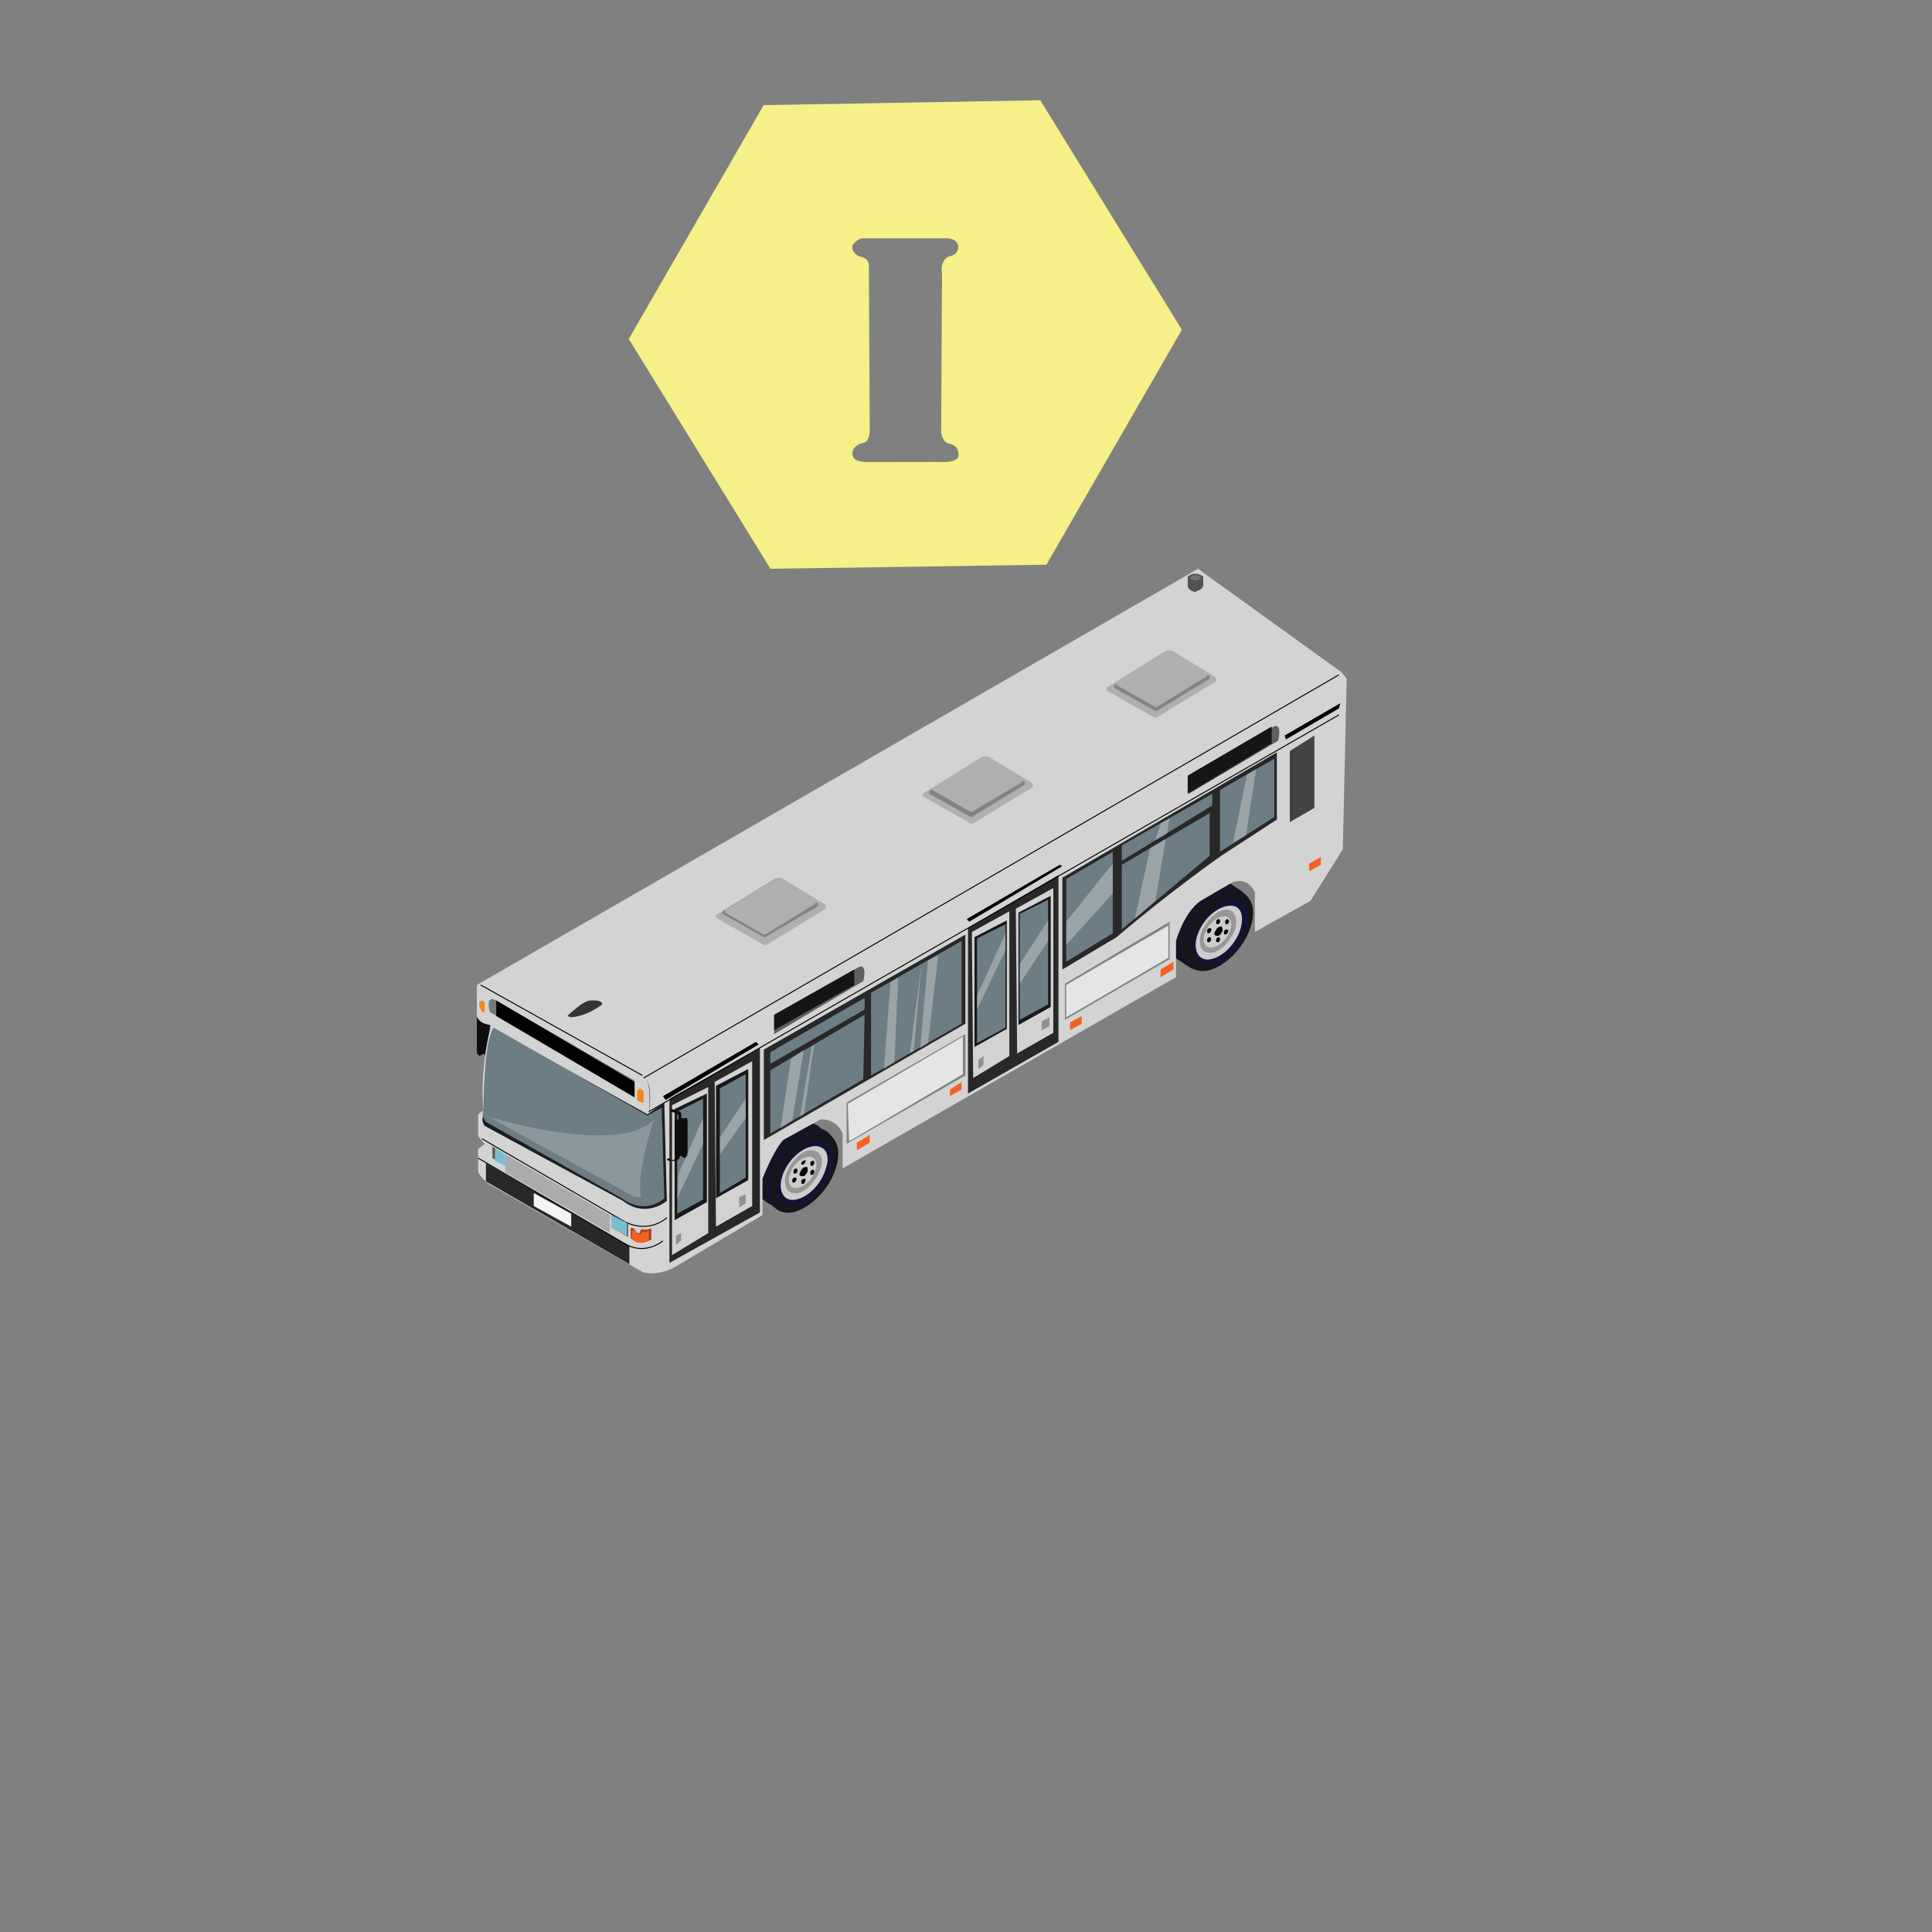 <?xml version="1.0" encoding="utf-8"?>
<!-- Generator: Adobe Illustrator 16.0.0, SVG Export Plug-In . SVG Version: 6.00 Build 0)  -->
<!DOCTYPE svg PUBLIC "-//W3C//DTD SVG 1.1//EN" "http://www.w3.org/Graphics/SVG/1.1/DTD/svg11.dtd">
<svg version="1.1" id="Layer_1" xmlns="http://www.w3.org/2000/svg" xmlns:xlink="http://www.w3.org/1999/xlink" x="0px" y="0px"
	 width="200px" height="200px" viewBox="0 0 200 200" enable-background="new 0 0 200 200" xml:space="preserve">
<rect x="0" y="0" width="200" height="200" fill="#808080" stroke="none"/>
<g id="Tire_Mid">
	<path fill="#16151A" d="M84.419,119.088c-0.669,2.275-2.809,4.418-4.681,4.684c-1.873,0.4-2.944-1.205-2.142-3.479
		c0.803-2.281,2.811-4.42,4.683-4.684C84.019,115.344,85.088,116.949,84.419,119.088z"/>
	<path fill="#131433" d="M84.686,119.494c-0.669,2.271-2.809,4.414-4.683,4.678c-1.873,0.402-2.809-1.203-2.14-3.479
		c0.668-2.275,2.809-4.418,4.681-4.684C84.419,115.613,85.355,117.215,84.686,119.494z"/>
	<path fill="#16151A" d="M85.355,119.758c-0.669,2.275-2.809,4.414-4.681,4.684c-1.874,0.4-2.944-1.203-2.141-3.479
		c0.669-2.275,2.81-4.418,4.683-4.688C84.955,116.01,86.024,117.486,85.355,119.758z"/>
	<path fill="#131433" d="M85.624,120.023c-0.669,2.275-2.81,4.418-4.683,4.688c-1.872,0.4-2.811-1.205-2.141-3.484
		c0.669-2.275,2.81-4.41,4.681-4.678C85.355,116.279,86.293,117.885,85.624,120.023z"/>
	<path fill="#16151A" d="M86.16,120.293c-0.669,2.273-2.81,4.418-4.683,4.682c-1.874,0.402-2.943-1.203-2.141-3.479
		c0.667-2.275,2.808-4.414,4.681-4.68C85.891,116.549,86.83,118.018,86.16,120.293z"/>
	<path fill="#131433" d="M86.427,120.561c-0.667,2.275-2.81,4.414-4.681,4.684c-1.874,0.4-2.81-1.203-2.141-3.479
		c0.669-2.271,2.811-4.42,4.683-4.684C86.16,116.816,87.097,118.418,86.427,120.561z"/>
	<path fill="#16151A" d="M86.56,120.826c-0.669,2.275-2.676,4.285-4.549,4.688c-1.872,0.268-2.808-1.205-2.139-3.48
		c0.669-2.277,2.677-4.281,4.547-4.688C86.293,116.949,87.23,118.551,86.56,120.826z"/>
	<path fill="#131433" d="M86.16,120.963c-0.536,1.873-2.274,3.611-3.746,3.879c-1.473,0.27-2.275-1.07-1.74-2.945
		c0.534-1.873,2.273-3.607,3.745-3.879C85.891,117.885,86.693,119.088,86.16,120.963z"/>
	<path fill="#CECCCC" d="M85.491,120.963c-0.402,1.473-1.741,2.949-3.077,3.213c-1.206,0.27-1.875-0.801-1.473-2.275
		c0.402-1.467,1.739-2.941,3.078-3.213C85.357,118.418,86.024,119.494,85.491,120.963z"/>
	<path fill="#989798" d="M84.955,120.963c-0.4,1.203-1.472,2.412-2.409,2.543c-1.069,0.135-1.472-0.67-1.203-1.873
		c0.4-1.209,1.471-2.412,2.406-2.545C84.822,118.955,85.355,119.758,84.955,120.963z"/>
	<path fill="#CECCCC" d="M84.419,121.094c-0.267,0.939-1.069,1.742-1.873,1.871c-0.669,0.137-1.069-0.529-0.803-1.332
		c0.265-0.939,1.067-1.742,1.873-1.875C84.286,119.621,84.686,120.293,84.419,121.094z"/>
	<g id="Tire_Mid_Hole">
		<path fill="#020202" d="M83.617,121.227c-0.133,0.27-0.267,0.539-0.536,0.539c-0.27,0-0.4-0.133-0.267-0.398
			c0.133-0.268,0.267-0.537,0.536-0.537C83.617,120.693,83.617,120.963,83.617,121.227z"/>
		<path fill="#020202" d="M83.35,120.293c0,0.131-0.134,0.268-0.267,0.268s-0.133,0-0.133-0.137c0-0.131,0.133-0.26,0.267-0.26
			C83.35,120.023,83.483,120.164,83.35,120.293z"/>
		<path fill="#020202" d="M84.286,120.424c0,0.137-0.134,0.27-0.267,0.27s-0.133-0.133-0.133-0.27c0-0.131,0.133-0.26,0.267-0.26
			C84.286,120.164,84.286,120.293,84.286,120.424z"/>
		<path fill="#020202" d="M84.286,121.363c0,0.137-0.134,0.27-0.267,0.27s-0.133-0.137-0.133-0.27c0-0.137,0.133-0.27,0.267-0.27
			C84.286,121.094,84.286,121.227,84.286,121.363z"/>
		<path fill="#020202" d="M83.35,122.299c0,0.133-0.134,0.268-0.267,0.268s-0.133-0.133-0.133-0.268
			c0-0.137,0.133-0.266,0.267-0.266C83.35,122.033,83.483,122.033,83.35,122.299z"/>
		<path fill="#020202" d="M82.414,122.166c0,0.133-0.137,0.27-0.27,0.27s-0.133-0.137-0.133-0.27s0.133-0.27,0.267-0.27
			C82.414,121.896,82.546,122.033,82.414,122.166z"/>
		<path fill="#020202" d="M82.546,121.227c0,0.137-0.132,0.27-0.269,0.27c-0.133,0-0.133-0.133-0.133-0.27
			c0-0.133,0.133-0.264,0.27-0.264C82.546,120.963,82.546,121.094,82.546,121.227z"/>
	</g>
	
		<animateTransform  type="translate" fill="remove" attributeType="XML" accumulate="none" repeatCount="indefinite" additive="replace" begin="0s" values="0,0;0.1,0.1;0,0" restart="always" calcMode="linear" dur="1" attributeName="transform">
		</animateTransform>
</g>
<g id="Tire_Mid_1_">
	<path fill="#16151A" d="M127.233,94.206c-0.668,2.274-2.809,4.414-4.683,4.681c-1.875,0.4-2.943-1.201-2.146-3.478
		c0.668-2.275,2.812-4.414,4.689-4.681C126.965,90.458,127.901,91.93,127.233,94.206z"/>
	<path fill="#131433" d="M127.637,94.472c-0.668,2.274-2.815,4.414-4.686,4.682c-1.874,0.399-2.811-1.207-2.141-3.479
		c0.664-2.275,2.812-4.414,4.681-4.681C127.37,90.728,128.307,92.331,127.637,94.472z"/>
	<path fill="#16151A" d="M128.168,94.875c-0.666,2.274-2.805,4.414-4.681,4.682c-1.874,0.399-2.945-1.203-2.141-3.479
		c0.666-2.275,2.811-4.415,4.685-4.681C127.901,90.994,128.975,92.599,128.168,94.875z"/>
	<path fill="#131433" d="M128.569,95.142c-0.668,2.274-2.807,4.415-4.683,4.68c-1.87,0.4-2.81-1.202-2.139-3.478
		c0.664-2.274,2.807-4.414,4.683-4.681C128.307,91.263,129.239,92.864,128.569,95.142z"/>
	<path fill="#16151A" d="M128.975,95.408c-0.664,2.277-2.813,4.414-4.685,4.685c-1.874,0.398-2.943-1.207-2.146-3.48
		c0.671-2.274,2.815-4.417,4.686-4.683C128.71,91.53,129.773,93.133,128.975,95.408z"/>
	<path fill="#131433" d="M129.376,95.677c-0.666,2.271-2.811,4.416-4.685,4.684c-1.872,0.399-2.81-1.205-2.141-3.479
		c0.666-2.274,2.813-4.416,4.683-4.683C129.105,91.932,130.042,93.4,129.376,95.677z"/>
	<path fill="#16151A" d="M129.509,95.811c-0.668,2.275-2.675,4.283-4.545,4.681c-1.876,0.266-2.811-1.205-2.145-3.479
		c0.668-2.274,2.681-4.28,4.551-4.683C129.239,92.063,130.177,93.668,129.509,95.811z"/>
	<path fill="#131433" d="M129.105,96.078c-0.536,1.871-2.271,3.613-3.746,3.878c-1.473,0.267-2.275-1.071-1.737-2.944
		c0.529-1.872,2.275-3.613,3.748-3.88C128.836,92.864,129.646,94.206,129.105,96.078z"/>
	<path fill="#CECCCC" d="M128.441,96.078c-0.399,1.469-1.742,2.946-3.078,3.211c-1.201,0.268-1.876-0.805-1.473-2.277
		c0.399-1.467,1.737-2.941,3.078-3.209C128.307,93.535,128.836,94.472,128.441,96.078z"/>
	<path fill="#989798" d="M127.901,96.078c-0.399,1.203-1.467,2.408-2.405,2.542c-1.071,0.134-1.473-0.671-1.206-1.873
		c0.401-1.205,1.473-2.41,2.409-2.544C127.637,93.936,128.168,94.875,127.901,96.078z"/>
	<path fill="#CECCCC" d="M127.37,96.211c-0.27,0.936-1.071,1.736-1.874,1.875c-0.671,0.134-1.071-0.539-0.805-1.339
		c0.269-0.936,1.071-1.741,1.874-1.874C127.233,94.739,127.637,95.275,127.37,96.211z"/>
	<g id="Tire_Mid_Hole_1_">
		<path fill="#020202" d="M126.565,96.344c-0.135,0.267-0.267,0.536-0.534,0.536c-0.269,0-0.403-0.133-0.269-0.4
			c0.135-0.267,0.269-0.536,0.536-0.536C126.431,95.811,126.565,95.944,126.565,96.344z"/>
		<path fill="#020202" d="M126.299,95.408c0,0.133-0.137,0.267-0.268,0.267c-0.134,0-0.134-0.134-0.134-0.267
			s0.134-0.267,0.265-0.267C126.299,95.142,126.299,95.275,126.299,95.408z"/>
		<path fill="#020202" d="M127.233,95.408c0,0.133-0.135,0.267-0.269,0.267c-0.135,0-0.135-0.134-0.135-0.267
			s0.135-0.267,0.267-0.267C127.101,95.142,127.233,95.275,127.233,95.408z"/>
		<path fill="#020202" d="M127.101,96.479c0,0.134-0.132,0.267-0.267,0.267s-0.135-0.133-0.135-0.267
			c0-0.133,0.135-0.267,0.27-0.267C127.101,96.211,127.233,96.344,127.101,96.479z"/>
		<path fill="#020202" d="M126.299,97.281c0,0.137-0.137,0.266-0.268,0.266c-0.134,0-0.134-0.131-0.134-0.266
			c0-0.132,0.134-0.265,0.265-0.265C126.299,97.013,126.299,97.149,126.299,97.281z"/>
		<path fill="#020202" d="M125.363,97.281c0,0.137-0.132,0.266-0.269,0.266c-0.133,0-0.133-0.131-0.133-0.266
			c0-0.132,0.133-0.265,0.267-0.265C125.363,97.013,125.363,97.149,125.363,97.281z"/>
		<path fill="#020202" d="M125.363,96.344c0,0.133-0.132,0.267-0.269,0.267c-0.133,0-0.133-0.133-0.133-0.267
			s0.133-0.267,0.267-0.267C125.363,96.078,125.496,96.211,125.363,96.344z"/>
	</g>
	
		<animateTransform  type="translate" fill="remove" attributeType="XML" accumulate="none" repeatCount="indefinite" additive="replace" begin="0s" values="0,0;0.1,0.1;0,0" restart="always" calcMode="linear" dur="1" attributeName="transform">
		</animateTransform>
</g>
<g id="Body">
	<g>
		<g>
			<g>
				<g id="Bus_Body">
					<g>
						<g>
							<path fill="#0D0D0D" d="M51.106,104.508l-0.536,0.133c0,0-0.267,0.139-0.267,0.4v0.266l0.4,0.139v0.133v3.342l-0.134,0.133
								c0,0,0,0.67,0.536,0.4l0.267-0.133l0.133,0.133l-0.133,0.133h-0.4c0,0-0.802,0.135-0.802-0.535l-0.534,0.266l-0.133-0.135
								l-0.134-0.133v-3.609c0,0,0-0.4,0.267-0.268h0.4c0,0-0.133-0.535,0.134-0.668c0,0,0.267-0.135,0.802-0.268
								C51.106,104.375,51.239,104.375,51.106,104.508z"/>
							<path fill="#D3D3D3" d="M139.009,87.917l0.399-17.661l-0.538-0.669l-14.852-10.705l-74.656,43.082v3.215
								c0,0,0.134,0.797,1.473,0.934c0,0-1.203,4.281-0.803,8.83l-0.536,0.4v2.273l0.669,0.799l-0.669,0.537v2.41
								c0,0,0.536,0.934,1.338,1.336l15.655,8.963c0,0,1.203,0.539,3.21-0.398l9.231-5.482v-3.75c0,0,1.069-2.813,2.141-4.018
								l3.88-2.139c0,0,1.605-0.131,2.275,1.465v3.615l34.515-19.801V97.41c0,0,0.803-2.945,2.54-4.149l3.211-1.872
								c0,0,1.477-0.803,2.411,0.934v4.149l5.757-3.213L139.009,87.917z"/>
							<path fill="#515251" d="M124.561,60.623v-0.937c0,0-0.805-0.669-1.609,0v0.937c0,0,0,0.534,0.807,0.669
								C123.756,61.159,124.425,61.159,124.561,60.623z"/>
							<g display="none">
								<path display="inline" fill="#B0AFB0" d="M146.501,64.369v-0.402l-4.416-2.675c0,0-0.536-0.269-0.936,0l-6.021,3.88v0.267
									l4.947,2.81h0.271L146.501,64.369z"/>
								<path display="inline" fill="#848383" d="M145.833,64.1v-0.267l-3.881-2.274c0,0-0.399-0.267-0.803,0l-5.218,3.211v0.267
									l4.279,2.406h0.137L145.833,64.1z"/>
								<path display="inline" fill="#B0AFB0" d="M145.564,63.833v-0.267l-3.612-2.141c0,0-0.399-0.267-0.803,0l-4.951,2.943v0.267
									l4.013,2.273h0.137L145.564,63.833z"/>
							</g>
							<g>
								<path fill="#B0AFB0" d="M125.897,70.525v-0.4l-4.414-2.678c0,0-0.538-0.267-0.938,0l-6.021,3.749v0.267l4.947,2.811h0.269
									L125.897,70.525z"/>
								<path fill="#848383" d="M125.227,70.256v-0.267l-3.88-2.275c0,0-0.401-0.269-0.805,0l-5.215,3.211v0.269l4.28,2.407h0.13
									L125.227,70.256z"/>
								<path fill="#B0AFB0" d="M124.96,69.989v-0.267l-3.613-2.14c0,0-0.401-0.267-0.805,0l-4.95,3.078v0.267l4.016,2.275h0.13
									L124.96,69.989z"/>
							</g>
							<g>
								<path fill="#B0AFB0" d="M106.898,81.494v-0.4l-4.416-2.676c0,0-0.536-0.267-0.936,0l-6.019,3.747v0.267l4.948,2.81h0.269
									L106.898,81.494z"/>
								<path fill="#848383" d="M106.096,81.227v-0.269l-3.883-2.272c0,0-0.4-0.267-0.807,0l-5.214,3.209v0.267l4.28,2.408h0.134
									L106.096,81.227z"/>
								<path fill="#B0AFB0" d="M105.826,80.958v-0.265l-3.613-2.141c0,0-0.4-0.269-0.807,0l-4.947,3.076v0.133l4.013,2.274h0.136
									L105.826,80.958z"/>
							</g>
							<g>
								<path fill="#B0AFB0" d="M85.491,94.07v-0.401l-4.414-2.674c0,0-0.536-0.267-0.936,0l-6.021,3.745v0.267l4.95,2.81h0.267
									L85.491,94.07z"/>
								<path fill="#848383" d="M84.686,93.802v-0.267l-3.88-2.408c0,0-0.4-0.267-0.803,0l-5.216,3.211v0.267l4.281,2.408h0.133
									L84.686,93.802z"/>
								<path fill="#B0AFB0" d="M84.419,93.535v-0.267l-3.612-2.139c0,0-0.4-0.267-0.802,0l-4.95,3.078v0.267l4.014,2.274h0.133
									L84.419,93.535z"/>
							</g>
							<ellipse fill="#727373" cx="123.756" cy="59.82" rx="0.534" ry="0.267"/>
							<path fill="#353535" d="M62.345,103.973c0,0-1.473,1.205-3.211,1.334l-0.402-0.133c0,0,1.605-1.604,2.41-1.604
								C61.141,103.572,62.345,103.438,62.345,103.973z"/>
							<polygon display="none" fill="#282828" points="141.684,89.388 141.684,72.128 132.45,77.481 132.45,94.739 							"/>
							<polygon fill="#282828" points="109.572,107.85 109.572,90.592 100.207,96.078 100.207,113.201 							"/>
							<polygon fill="#282828" points="78.667,125.514 78.667,108.518 69.3,113.738 69.3,130.729 							"/>
							<path fill="#5E5F5F" d="M132.317,76.677c0,0,0.532-2.141-0.67-1.338l-8.56,4.95v1.873L132.317,76.677z"/>
							<path fill="#5E5F5F" d="M89.369,101.563c0,0,0.534-2.141-0.669-1.338l-8.562,4.954v1.871L89.369,101.563z"/>
							<polygon fill="#151515" points="131.647,76.944 131.647,75.206 122.951,80.289 122.951,82.164 							"/>
							<polygon fill="#151515" points="88.433,101.963 88.433,100.358 80.139,105.041 80.139,106.643 							"/>
							<polyline fill="#020202" points="133.12,76.544 132.985,76.142 138.742,72.797 138.605,73.333 							"/>
							<polygon fill="#020202" points="109.975,89.656 100.342,95.408 100.072,95.142 109.705,89.521 							"/>
							<polygon fill="#020202" points="78.534,108.121 68.9,113.871 68.631,113.471 78.264,107.85 							"/>
							<path fill="#787878" d="M50.704,104.775c0,0-0.534-1.875,0.669-1.205l14.316,8.295v1.605L50.704,104.775z"/>
							<polygon fill="#020202" points="65.688,111.998 65.688,113.604 51.373,105.178 51.373,103.572 							"/>
							<polygon fill="#F6851F" points="66.625,112.938 66.225,112.668 65.956,112.938 65.956,113.871 66.358,114.141 
								66.625,114.141 							"/>
							<polygon fill="#F6851F" points="50.17,103.705 50.17,104.775 49.903,104.775 49.634,104.24 49.634,103.705 49.903,103.572 
															"/>
							<polygon fill="#434343" points="136.065,76.142 133.521,77.748 133.521,85.105 136.065,83.633 							"/>
							<path stroke="#000000" stroke-width="0.1" stroke-miterlimit="10" d="M138.605,69.855l-71.98,41.74L138.605,69.855z"/>
							<path stroke="#000000" stroke-width="0.1" stroke-miterlimit="10" d="M138.605,74.003l-71.442,41.073L138.605,74.003z"/>
							<path d="M67.161,115.613c0,0,0.534-3.748-0.536-4.018C66.625,111.596,67.563,111.463,67.161,115.613z"/>
							<g>
								<polygon fill="#D1D2D1" points="73.314,112.531 73.314,127.652 69.569,129.926 69.569,114.404 								"/>
								<polygon fill="#D1D2D1" points="77.865,109.855 77.865,124.842 74.116,126.984 73.983,111.998 								"/>
							</g>
							<g>
								<polygon fill="#D1D2D1" points="104.488,94.339 104.488,109.322 100.744,111.596 100.607,96.479 								"/>
								<polygon fill="#D1D2D1" points="109.039,91.93 109.039,106.916 105.293,109.053 105.158,94.07 								"/>
							</g>
							<g id="Glass_Doors">
								<polygon fill="#191919" points="108.77,92.733 108.77,104.24 105.428,106.111 105.428,94.472 								"/>
								<polygon fill="#191919" points="104.222,95.275 104.222,106.512 100.875,108.385 100.875,97.013 								"/>
								<polygon fill="#191919" points="77.461,110.662 77.461,122.166 74.116,124.041 74.116,112.398 								"/>
								<polygon fill="#191919" points="73.18,113.201 73.18,124.441 69.835,126.314 69.835,114.807 								"/>
								<polygon fill="#6D7D85" points="108.502,93.133 108.502,103.973 105.561,105.576 105.561,94.605 								"/>
								<polygon fill="#6D7D85" points="104.088,95.677 104.088,106.379 101.145,107.982 101.145,97.149 								"/>
								<polygon fill="#6D7D85" points="77.196,111.195 77.196,121.896 74.52,123.506 74.52,112.668 								"/>
								<polygon fill="#6D7D85" points="72.778,113.738 72.778,124.172 70.105,125.645 70.105,115.076 								"/>
								<path stroke="#000000" stroke-width="0.1" stroke-miterlimit="10" d="M66.492,111.328l-16.725-9.363L66.492,111.328z"/>
								<polygon fill="#282828" points="65.153,128.992 65.153,130.865 50.303,122.299 50.303,120.424 								"/>
							</g>
							<path fill="#0D0D0D" d="M69.436,115.076l0.535,0.135c0,0,0.267,0.133,0.267,0.398v0.264l-0.401,0.133v0.135v3.348
								l0.135,0.127c0,0,0,0.67-0.535,0.402l-0.267-0.135l-0.133,0.139l0.133,0.139h0.4c0,0,0.804,0.133,0.804-0.541l0.536,0.271
								l0.133-0.135l0.133-0.137v-3.609c0,0,0-0.396-0.267-0.264h-0.4c0,0,0.133-0.535-0.133-0.668c0,0-0.267-0.135-0.804-0.266
								C69.436,114.807,69.3,114.943,69.436,115.076z"/>
							<path fill="#1E1E1E" d="M68.766,114.141l0.267,10.168c0,0-2.139,1.875-4.548,0l-14.315-7.76c0,0-0.4-0.539-0.134-1.072
								c0,0,0.267-7.355,1.336-8.832l15.655,8.701L68.766,114.141z"/>
							<path fill="#6D7D85" d="M68.5,114.674l0.267,9.367c0,0-1.872,1.873-4.414,0l-14.047-7.895c0,0-0.536-0.67-0.267-1.07
								c0,0,0-7.357,1.069-8.697l15.922,9.098L68.5,114.674z"/>
							<path fill="none" stroke="#000000" stroke-width="0.1" stroke-miterlimit="10" d="M69.033,126.043
								c0,0-1.739,1.744-4.414,0.404l-14.716-8.559"/>
							<path fill="none" stroke="#000000" stroke-width="0.1" stroke-miterlimit="10" d="M68.631,128.453
								c0,0-1.739,1.473-3.747,0.406l-15.385-8.969"/>
							<path fill="#B44326" d="M67.428,127.117v1.205c0,0-1.203,0.67-2.14-0.133v-1.074h0.267l0.401,0.533h0.267l0.133-0.402
								C66.492,127.246,67.028,127.383,67.428,127.117z"/>
							<path fill="#F26322" d="M67.161,127.383v1.07c0,0-0.936,0.535-1.74-0.131v-0.936h0.267l0.401,0.406h0.267l0.133-0.27
								C66.492,127.52,66.895,127.652,67.161,127.383z"/>
							<polygon fill="#F4F4F4" points="59.133,125.645 59.133,126.984 55.253,124.842 55.253,123.506 							"/>
							<polygon fill="#848484" points="99.938,107.049 87.633,114.141 87.633,118.418 99.938,111.328 							"/>
							<polygon fill="#E5E5E5" points="99.673,107.314 87.766,114.273 87.899,118.152 99.673,111.195 							"/>
							<polygon fill="#848484" points="121.077,95.408 110.24,101.83 110.24,105.576 121.077,99.289 							"/>
							<polygon fill="#E5E5E5" points="120.945,95.811 110.375,101.963 110.375,105.307 120.945,99.156 							"/>
							<polygon fill="#F26322" points="90.038,117.486 90.038,118.289 88.702,119.088 88.702,118.289 							"/>
							<polygon fill="#F26322" points="99.537,111.998 99.537,112.801 98.333,113.471 98.333,112.801 							"/>
							<polygon fill="#F26322" points="111.98,105.178 111.98,105.975 110.777,106.643 110.777,105.844 							"/>
							<polygon fill="#F26322" points="121.483,99.556 121.483,100.358 120.141,101.158 120.141,100.358 							"/>
							<polygon fill="#F26322" points="136.733,88.719 136.733,89.521 135.527,90.191 135.527,89.388 							"/>
						</g>
						<g>
							<polygon fill="#919191" points="108.638,105.307 108.638,106.246 107.831,106.643 107.831,105.713 							"/>
							<polygon fill="#919191" points="101.813,109.322 101.813,110.256 101.278,110.662 101.278,109.723 							"/>
							<polygon fill="#919191" points="77.196,123.639 77.196,124.574 76.527,124.975 76.527,123.908 							"/>
							<polygon fill="#919191" points="70.506,127.652 70.506,128.453 69.97,128.859 69.97,127.916 							"/>
						</g>
					</g>
					<polygon fill="#282828" points="99.938,96.747 79.069,108.652 79.069,118.018 99.938,105.975 					"/>
					<path fill="#282828" d="M132.181,77.883v6.957l-5.75,3.745c0,0-5.354,3.747-10.839,8.43l-5.617,3.345v-9.5L132.181,77.883z"/>
					<polygon fill="#6D7D85" points="99.537,97.416 99.537,105.975 90.172,111.328 90.172,102.768 					"/>
					<polygon fill="#6D7D85" points="89.502,103.303 89.502,104.508 79.738,110.127 79.738,108.922 					"/>
					<polygon fill="#6D7D85" points="89.502,105.041 89.369,111.729 79.738,117.346 79.738,110.793 					"/>
					<polygon fill="#6D7D85" points="131.916,78.552 131.916,84.572 126.299,88.183 126.299,81.762 					"/>
					<polygon fill="#6D7D85" points="125.227,84.169 125.227,88.583 116.13,96.211 116.13,89.521 					"/>
					<polygon fill="#6D7D85" points="125.496,82.164 116.13,87.514 116.13,89.119 125.496,83.369 					"/>
					<polygon fill="#6D7D85" points="115.193,88.183 115.193,96.613 110.375,99.556 110.375,90.994 					"/>
				</g>
				<polygon fill="#59595A" points="52.042,119.357 52.042,120.424 50.972,119.891 50.972,118.688 				"/>
				<polygon fill="#7DBDD1" points="52.309,119.494 52.309,120.693 51.239,120.164 51.239,118.824 				"/>
				<polygon fill="#59595A" points="65.019,126.713 65.019,128.053 63.414,127.117 63.414,125.781 				"/>
				<polygon fill="#7DBDD1" points="64.886,126.584 64.886,127.916 63.281,127.117 63.281,125.781 				"/>
				<polygon fill="#ABABAB" points="63.147,125.781 63.147,127.652 52.309,121.363 52.309,119.494 				"/>
			</g>
		</g>
		<path opacity="0.2" fill="#FFFFFF" enable-background="new    " d="M67.697,115.879c0,0-1.872,5.484-1.338,8.029h-0.67
			l-15.385-8.432C50.303,115.613,64.217,119.758,67.697,115.879z"/>
		<polygon opacity="0.3" fill="#FFFFFF" enable-background="new    " points="70.239,121.496 72.778,115.746 72.778,118.418 
			70.105,124.041 		"/>
		<polygon opacity="0.3" fill="#FFFFFF" enable-background="new    " points="74.52,117.752 77.196,113.738 77.196,115.746 
			74.52,119.494 		"/>
		<polygon opacity="0.3" fill="#FFFFFF" enable-background="new    " points="81.877,109.588 80.808,116.816 82.011,116.01 
			83.216,108.652 		"/>
		<polygon opacity="0.3" fill="#FFFFFF" enable-background="new    " points="84.019,108.385 82.814,115.613 83.216,115.344 
			84.286,108.121 		"/>
		<polygon opacity="0.3" fill="#FFFFFF" enable-background="new    " points="92.181,101.697 91.511,110.662 92.583,109.988 
			92.984,101.158 		"/>
		<polygon opacity="0.3" fill="#FFFFFF" enable-background="new    " points="96.062,99.421 95.259,108.518 96.062,107.982 
			97.129,98.886 		"/>
		<polygon opacity="0.3" fill="#FFFFFF" enable-background="new    " points="95.392,99.824 94.585,108.791 94.186,109.053 		"/>
		<polygon opacity="0.3" fill="#FFFFFF" enable-background="new    " points="104.088,96.613 101.145,103.035 101.145,104.508 
			104.088,98.353 		"/>
		<polygon opacity="0.3" fill="#FFFFFF" enable-background="new    " points="108.502,95.275 105.561,99.824 105.561,101.83 
			108.502,97.416 		"/>
	</g>
	<polygon opacity="0.3" fill="#FFFFFF" enable-background="new    " points="115.193,89.388 110.375,95.408 110.375,97.818 
		115.193,92.464 	"/>
	<polygon opacity="0.3" fill="#FFFFFF" enable-background="new    " points="119.071,87.781 117.469,95.142 119.611,93.266 
		120.676,86.847 	"/>
	<polygon opacity="0.3" fill="#FFFFFF" enable-background="new    " points="120.141,85.241 119.611,86.98 120.811,86.311 
		121.077,84.705 	"/>
	<polygon opacity="0.3" fill="#FFFFFF" enable-background="new    " points="129.105,80.155 127.637,87.249 128.975,86.445 
		130.042,79.62 	"/>
	
		<animateTransform  type="translate" fill="remove" attributeType="XML" accumulate="none" repeatCount="indefinite" additive="replace" begin="0s" values="0,0;-0.1,-0.1;0,0" restart="always" calcMode="linear" dur="1" attributeName="transform">
		</animateTransform>
</g>
<path id="Idle_1_" fill="#F5F087" d="M107.691,10.38l-28.634,0.5L65.091,35.09l14.667,23.791l28.564-0.421l14.026-24.329
	L107.691,10.38z M97.29,47.819l-7.572,0.013c0,0-1.443,0.057-1.486-0.844c0,0-0.092-0.813,1.08-1.129c0,0,0.678,0.046,0.722-1.308
	l-0.091-17.037c0,0,0.136-0.768-1.033-0.993c0,0-0.774-0.314-0.678-1.127c0,0,0.316-0.498,0.948-0.721h9.015
	c0,0,0.946,0.088,0.996,0.81c0,0,0.088,0.901-0.904,1.034c0,0-1.034,0.315-0.77,1.894l-0.089,16.275c0,0,0.088,1.216,0.944,1.262
	c0,0,1.042,0.184,0.817,1.397C99.19,47.348,98.917,47.932,97.29,47.819z"/>
</svg>
